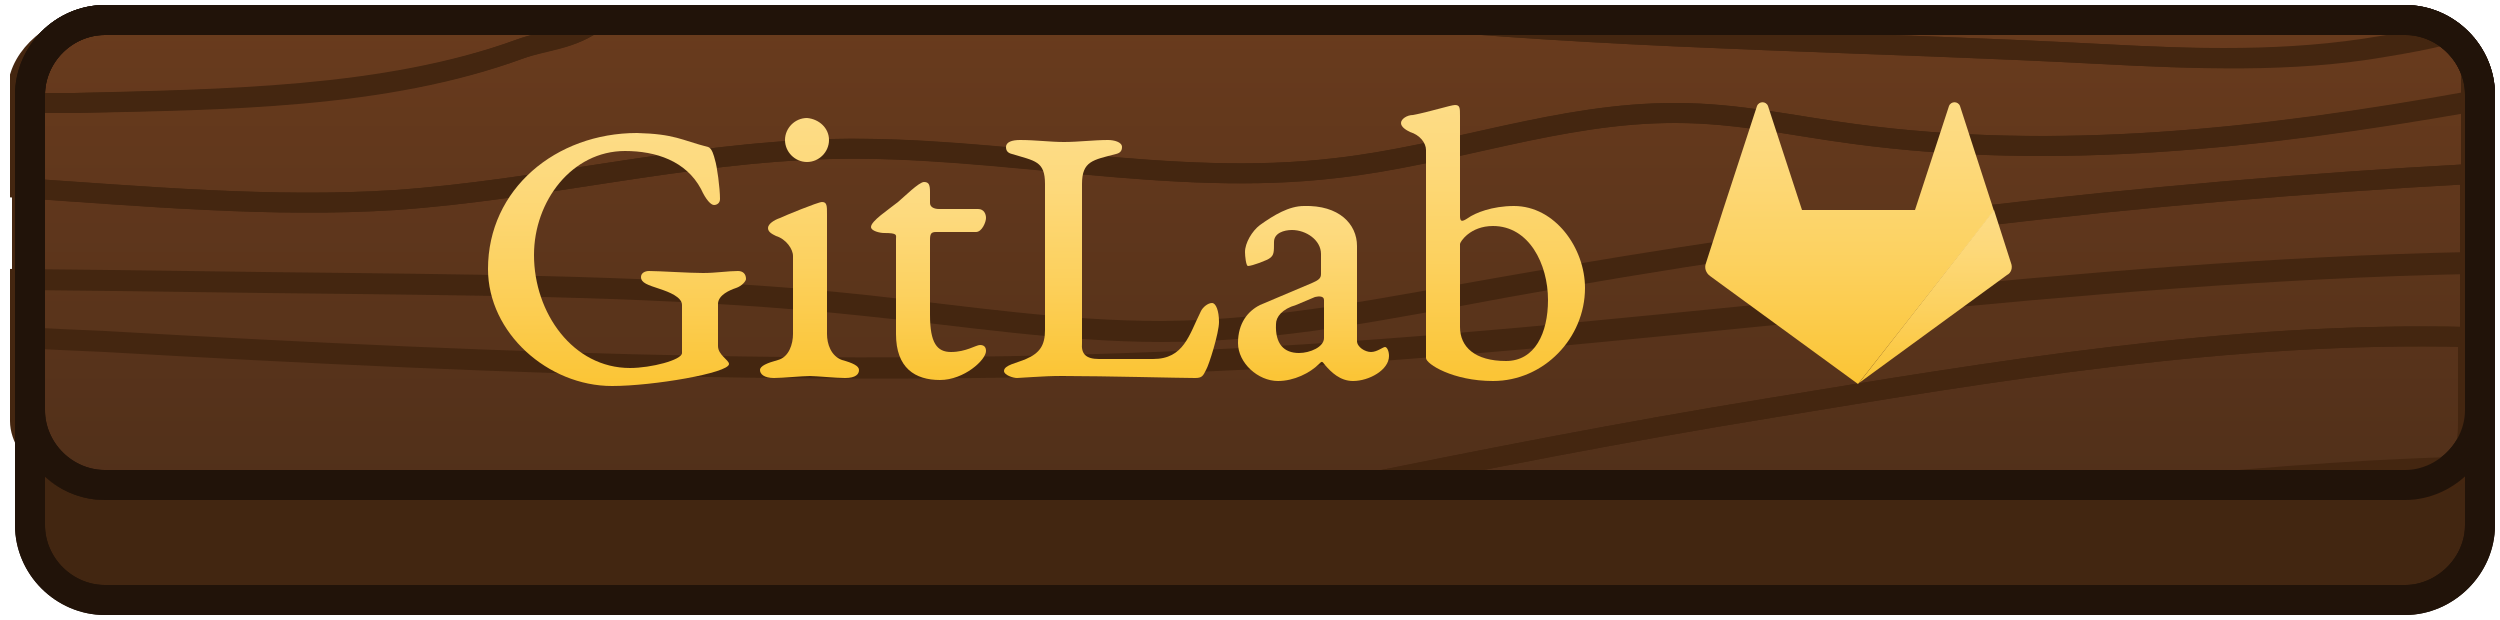 <?xml version="1.0" encoding="utf-8"?>
<!-- Generator: Adobe Illustrator 19.0.0, SVG Export Plug-In . SVG Version: 6.00 Build 0)  -->
<svg version="1.1" id="Layer_1" xmlns="http://www.w3.org/2000/svg" xmlns:xlink="http://www.w3.org/1999/xlink" x="0px" y="0px"
	 viewBox="-16 -3.3 250 62" style="enable-background:new -16 -3.3 250 62;" xml:space="preserve">
<style type="text/css">
	.st0{fill:#422611;stroke:#211309;stroke-width:3;stroke-miterlimit:10;}
	.st1{fill:url(#XMLID_2_);stroke:#211309;stroke-width:3;stroke-miterlimit:10;}
	.st2{fill:none;stroke:#442610;stroke-width:2;stroke-miterlimit:10;}
	.st3{fill:none;stroke:#211309;stroke-width:3;stroke-miterlimit:10;}
	.st4{fill:url(#SVGID_1_);}
	.st5{fill:url(#SVGID_2_);}
	.st6{fill:url(#SVGID_3_);}
	.st7{fill:url(#SVGID_4_);}
	.st8{fill:url(#SVGID_5_);}
	.st9{fill:url(#SVGID_6_);}
	.st10{fill:url(#SVGID_7_);}
	.st11{fill:url(#SVGID_8_);}
	.st12{fill:url(#SVGID_9_);}
</style>
<g>
	<g id="XMLID_1671_">
		<g id="XMLID_1668_">
			<path id="XMLID_1670_" class="st0" d="M224.5,56.7h-230c-4.1,0-7.5-3.4-7.5-7.5v-43c0-4.1,3.4-7.5,7.5-7.5h230
				c4.1,0,7.5,3.4,7.5,7.5v43C232,53.3,228.5,56.7,224.5,56.7z"/>
			
				<linearGradient id="XMLID_2_" gradientUnits="userSpaceOnUse" x1="109.5" y1="8.66" x2="109.5" y2="55.16" gradientTransform="matrix(1 0 0 -1 0 53.85)">
				<stop  offset="0" style="stop-color:#51301A"/>
				<stop  offset="1" style="stop-color:#693B1D"/>
			</linearGradient>
			<path id="XMLID_1669_" class="st1" d="M224.5,45.2h-230c-4.1,0-7.5-3.4-7.5-7.5V6.2c0-4.1,3.4-7.5,7.5-7.5h230
				c4.1,0,7.5,3.4,7.5,7.5v31.5C232,41.8,228.5,45.2,224.5,45.2z"/>
		</g>
		<g id="XMLID_1230_">
			<path id="XMLID_2255_" class="st2" d="M126-1.3c22.7,2,45.4,2.2,68.1,3.4c9.5,0.5,19.1,0.9,28.3-0.7c2.4-0.4,4.1-0.7,6.5-1.3
				c-1.3-0.8-2.2-1.4-4-1.4C224.8-1.3,126-1.3,126-1.3z"/>
			<path id="XMLID_2256_" class="st2" d="M194,2.1c-22.7-1.2-45.4-1.4-68.1-3.4H43.8c-2.6,2-5.2,2-7.8,2.9C22.4,6.5,6.3,6.6-8.6,7
				C-10.2,7-13,7-14,7v8.5c12,0.8,25.2,2,37.5,1.2c14.5-1,28.9-4.7,43.4-5.1c16.9-0.4,34,3.9,50.7,1.9c11.5-1.3,22.5-5.6,34.1-5.5
				c6.2,0,11.6,1.3,17.7,2.1c20.2,2.7,40.7,0.5,61.7-3.3V4.3c0-1.7-1.5-2.5-2.5-4.2c-2.4,0.6-4.1,0.8-6.5,1.2
				C212.8,2.9,203.5,2.6,194,2.1z"/>
			<path id="XMLID_2257_" class="st2" d="M224.8,45.7c2.1,0,4-0.7,5.4-1.8c-11.2,0.3-22.4,0.8-33.7,1.8H224.8z"/>
			<path id="XMLID_2258_" class="st2" d="M100.2,29.8c-9.9,0-19.7-1.5-29.6-2.6c-16.8-1.8-34.4-2-51.3-2.2C8.4,24.9-3,24.7-14,24.6
				v5.8c2,0.1,5.9,0.3,8.5,0.4c40.2,2.3,80.2,3.9,120.4,1.3c37.8-2.4,77.1-8.4,116.1-9.2v-8.8c-33,1.8-64.7,5.6-96.8,11.3
				C122.7,27.4,112,29.7,100.2,29.8z"/>
			<path id="XMLID_2260_" class="st2" d="M169.5,10.1c-6.1-0.8-11.8-2.1-18-2.1c-11.6,0-22.3,4.2-33.8,5.5
				c-16.7,2-33.5-2.3-50.4-1.9c-14.5,0.3-29.2,4.1-43.7,5.1c-12.3,0.8-25.4-0.4-37.4-1.2v9.2c11,0.1,22.4,0.3,33.3,0.4
				c16.9,0.2,34.2,0.4,51,2.2c9.8,1,19.8,2.6,29.7,2.6c11.7,0,22.7-2.3,34.1-4.4c32-5.8,63.8-9.6,96.8-11.4V6.9
				C210,10.6,189.5,12.8,169.5,10.1z"/>
			<path id="XMLID_2261_" class="st2" d="M161,37.5c-14.8,2.4-29,5.2-43.7,8.2h79.1c11.3-1,21.9-2,33-2.3c1.3-1.1,1.4-3,1.4-4.6
				v-8.4C207,29.8,183,33.9,161,37.5z"/>
			<path id="XMLID_2262_" class="st2" d="M-5.5,30.9c-2.6-0.1-6.5-0.3-8.5-0.4v8.3c0,3.3,4.7,6.9,8.8,6.9h122.5
				c14.7-3,28.9-5.8,43.7-8.2c21.9-3.6,46-7.7,70-7.1v-7.3c-39,0.8-78.3,6.8-116.1,9.2C74.7,34.8,34.7,33.2-5.5,30.9z"/>
			<path id="XMLID_2263_" class="st2" d="M36,1.6c2.6-1,5.2-0.9,7.8-2.9h-49c-3.9,0-7.8,2.4-8.8,5.6V7c1,0,3.8,0,5.4,0
				C6.3,6.7,22.5,6.6,36,1.6z"/>
		</g>
		<g id="XMLID_1654_">
			<path id="XMLID_1656_" class="st3" d="M224.5,56.7h-230c-4.1,0-7.5-3.4-7.5-7.5v-43c0-4.1,3.4-7.5,7.5-7.5h230
				c4.1,0,7.5,3.4,7.5,7.5v43C232,53.3,228.5,56.7,224.5,56.7z"/>
			<path id="XMLID_1655_" class="st3" d="M224.5,45.2h-230c-4.1,0-7.5-3.4-7.5-7.5V6.2c0-4.1,3.4-7.5,7.5-7.5h230
				c4.1,0,7.5,3.4,7.5,7.5v31.5C232,41.8,228.5,45.2,224.5,45.2z"/>
		</g>
	</g>
</g>
<g>
	<g>
		<linearGradient id="SVGID_1_" gradientUnits="userSpaceOnUse" x1="156.348" y1="17.761" x2="156.348" y2="17.761">
			<stop  offset="1.685399e-002" style="stop-color:#FBC536"/>
			<stop  offset="0.437" style="stop-color:#FCD15F"/>
			<stop  offset="0.794" style="stop-color:#FDD97B"/>
			<stop  offset="1" style="stop-color:#FDDC86"/>
		</linearGradient>
		<polygon class="st4" points="156.3,17.8 156.3,17.8 156.3,17.8 		"/>
		<linearGradient id="SVGID_2_" gradientUnits="userSpaceOnUse" x1="168.987" y1="35.092" x2="168.987" y2="6.92">
			<stop  offset="1.685399e-002" style="stop-color:#FBC536"/>
			<stop  offset="0.437" style="stop-color:#FCD15F"/>
			<stop  offset="0.794" style="stop-color:#FDD97B"/>
			<stop  offset="1" style="stop-color:#FDDC86"/>
		</linearGradient>
		<path class="st5" d="M183.4,17.8L183.4,17.8L183.4,17.8L183.4,17.8L183.4,17.8L180,7.3c-0.2-0.5-0.9-0.5-1.1,0l-3.4,10.4h0l0,0
			h-11.3l0,0h0l-3.4-10.4c-0.2-0.5-0.9-0.5-1.1,0l-3.4,10.4h0l0,0l0,0h0l13.5,17.3l0,0l-13.5-17.3l-1.7,5.3c-0.2,0.5,0,1,0.4,1.3
			l14.8,10.8l0,0h0l0,0L183.4,17.8z"/>
		<linearGradient id="SVGID_3_" gradientUnits="userSpaceOnUse" x1="177.518" y1="35.092" x2="177.518" y2="17.761">
			<stop  offset="1.685399e-002" style="stop-color:#FBC536"/>
			<stop  offset="0.437" style="stop-color:#FCD15F"/>
			<stop  offset="0.794" style="stop-color:#FDD97B"/>
			<stop  offset="1" style="stop-color:#FDDC86"/>
		</linearGradient>
		<path class="st6" d="M185.1,23l-1.7-5.3v0l-13.5,17.3l14.8-10.8C185.1,24,185.3,23.5,185.1,23z"/>
	</g>
	<g>
		<linearGradient id="SVGID_4_" gradientUnits="userSpaceOnUse" x1="45.714" y1="35.33" x2="45.714" y2="10.053">
			<stop  offset="1.685399e-002" style="stop-color:#FBC536"/>
			<stop  offset="0.437" style="stop-color:#FCD15F"/>
			<stop  offset="0.794" style="stop-color:#FDD97B"/>
			<stop  offset="1" style="stop-color:#FDDC86"/>
		</linearGradient>
		<path class="st7" d="M54.8,11.4c0.4,0.1,0.6,0.9,0.7,1.3c0.2,0.6,0.5,2.8,0.5,3.9c0,0.4-0.3,0.6-0.6,0.6c-0.3,0-0.8-0.5-1.3-1.6
			c-1.5-2.8-4.5-3.8-7.6-3.8c-5.3,0-9.1,5-9.1,10.4c0,5.8,3.9,11.3,9.6,11.3c2.1,0,5.2-0.8,5.2-1.5v-4.8c0-0.8-1.3-1.3-2.2-1.6
			c-1.2-0.4-1.9-0.6-1.9-1.2c0-0.4,0.4-0.6,0.8-0.6c1,0,4,0.2,5.4,0.2c1.3,0,2.5-0.2,3.5-0.2c0.5,0,0.8,0.3,0.8,0.8
			c0,0.2-0.4,0.7-1,0.9c-0.6,0.2-1.8,0.7-1.8,1.6v4.2c0,0.9,1.1,1.4,1.1,1.8c0,0.9-7.6,2.2-11.7,2.2c-6.4,0-12.4-5.3-12.4-11.7
			c0-8,6.8-13.6,14.9-13.6C51.5,10.1,52.1,10.7,54.8,11.4z"/>
		<linearGradient id="SVGID_5_" gradientUnits="userSpaceOnUse" x1="64.915" y1="34.45" x2="64.915" y2="8.574">
			<stop  offset="1.685399e-002" style="stop-color:#FBC536"/>
			<stop  offset="0.437" style="stop-color:#FCD15F"/>
			<stop  offset="0.794" style="stop-color:#FDD97B"/>
			<stop  offset="1" style="stop-color:#FDDC86"/>
		</linearGradient>
		<path class="st8" d="M61.6,20.3c-0.4-0.2-0.8-0.4-0.8-0.8c0-0.4,0.6-0.8,1.2-1c0.4-0.2,3.8-1.6,4.2-1.6c0.5,0,0.5,0.4,0.5,1.2v12
			c0,1,0.4,2.2,1.5,2.6c1.1,0.3,1.7,0.6,1.7,1c0,0.4-0.3,0.8-1.4,0.8c-0.9,0-2.9-0.2-3.5-0.2c-0.8,0-2.7,0.2-3.6,0.2
			c-1,0-1.4-0.4-1.4-0.8c0-0.4,0.7-0.7,1.8-1s1.5-1.6,1.5-2.6v-7.8C63.3,21.6,62.6,20.6,61.6,20.3z M66.9,10.7c0,1.2-1,2.2-2.2,2.2
			c-1.2,0-2.2-1-2.2-2.2c0-1.2,1-2.2,2.2-2.2C65.9,8.6,66.9,9.5,66.9,10.7z"/>
		<linearGradient id="SVGID_6_" gradientUnits="userSpaceOnUse" x1="76.735" y1="34.69" x2="76.735" y2="14.973">
			<stop  offset="1.685399e-002" style="stop-color:#FBC536"/>
			<stop  offset="0.437" style="stop-color:#FCD15F"/>
			<stop  offset="0.794" style="stop-color:#FDD97B"/>
			<stop  offset="1" style="stop-color:#FDDC86"/>
		</linearGradient>
		<path class="st9" d="M73.6,30.1v-9.5c0-0.4,0.2-0.6-1.2-0.6c-0.4,0-1.3-0.2-1.3-0.6c0-0.6,1.7-1.7,2.7-2.5c0.6-0.5,2.1-2,2.6-2
			c0.5,0,0.6,0.3,0.6,1v1.1c0,0.4,0.4,0.6,0.9,0.6h3.9c0.6,0,0.8,0.5,0.8,0.9c0,0.4-0.4,1.4-1,1.4h-4c-0.5,0-0.6,0.2-0.6,0.8v7.5
			c0,2.8,0.7,3.7,2.1,3.7c1.5,0,2.5-0.7,2.9-0.7c0.4,0,0.6,0.2,0.6,0.6c0,0.9-2.2,2.9-4.6,2.9C75.5,34.7,73.6,33.5,73.6,30.1z"/>
		<linearGradient id="SVGID_7_" gradientUnits="userSpaceOnUse" x1="95.013" y1="34.45" x2="95.013" y2="10.734">
			<stop  offset="1.685399e-002" style="stop-color:#FBC536"/>
			<stop  offset="0.437" style="stop-color:#FCD15F"/>
			<stop  offset="0.794" style="stop-color:#FDD97B"/>
			<stop  offset="1" style="stop-color:#FDDC86"/>
		</linearGradient>
		<path class="st10" d="M93.9,32.6h5.4c3.1,0,3.6-2.4,4.8-4.8c0.2-0.4,0.7-0.8,1.1-0.8c0.4,0,0.7,0.8,0.7,1.9c0,1.1-1,4.3-1.3,4.8
			c-0.3,0.6-0.4,0.8-1.1,0.8c-1.5,0-9-0.2-13.3-0.2c-1.9,0-4.2,0.2-4.5,0.2c-0.4,0-1.3-0.3-1.3-0.7c0-0.6,1.3-0.8,2.2-1.2
			c1.4-0.6,1.9-1.4,1.9-2.9V15.1c0-2.3-1-2.3-3.3-3c-0.4-0.1-0.6-0.3-0.6-0.7c0-0.5,0.6-0.7,1.4-0.7c1.6,0,3,0.2,4.4,0.2
			c1.4,0,3-0.2,4.4-0.2c0.6,0,1.4,0.2,1.4,0.7c0,0.4-0.2,0.6-0.6,0.7c-2.3,0.6-3.4,0.7-3.4,3V31C92.1,32.1,92.6,32.6,93.9,32.6z"/>
		<linearGradient id="SVGID_8_" gradientUnits="userSpaceOnUse" x1="115.454" y1="34.69" x2="115.454" y2="17.173">
			<stop  offset="1.685399e-002" style="stop-color:#FBC536"/>
			<stop  offset="0.437" style="stop-color:#FCD15F"/>
			<stop  offset="0.794" style="stop-color:#FDD97B"/>
			<stop  offset="1" style="stop-color:#FDDC86"/>
		</linearGradient>
		<path class="st11" d="M119.7,21.3v9.5c0,0.6,0.8,1.1,1.4,1.1c0.6,0,1.2-0.5,1.4-0.5c0.2,0,0.4,0.4,0.4,0.9c0,1.4-2,2.5-3.6,2.5
			c-1.3,0-2.2-0.9-2.8-1.6c-0.3-0.4-0.3-0.4-0.6-0.1c-0.9,0.9-2.5,1.7-4.1,1.7c-2,0-4-1.8-4-3.8s1-3.2,2.2-3.8l5.2-2.2
			c0.7-0.3,0.9-0.5,0.9-0.9v-2c0-1.4-1.5-2.4-2.9-2.4c-0.8,0-1.8,0.3-1.8,1.2c0,1,0,1.3-0.4,1.6c-0.2,0.2-1.8,0.8-2.2,0.8
			c-0.2,0-0.3-1-0.3-1.4c0-0.9,0.7-2.1,1.5-2.7c1.4-1,2.9-1.9,4.4-1.9C117.9,17.2,119.7,19.1,119.7,21.3z M113.9,32
			c1.1,0,2.5-0.6,2.5-1.5v-3.8c0-0.4-0.5-0.4-0.9-0.3l-1.9,0.8c-1.4,0.4-2,1.2-2,1.9C111.5,31.1,112.4,32,113.9,32z"/>
		<linearGradient id="SVGID_9_" gradientUnits="userSpaceOnUse" x1="133.293" y1="34.69" x2="133.293" y2="7.135">
			<stop  offset="1.685399e-002" style="stop-color:#FBC536"/>
			<stop  offset="0.437" style="stop-color:#FCD15F"/>
			<stop  offset="0.794" style="stop-color:#FDD97B"/>
			<stop  offset="1" style="stop-color:#FDDC86"/>
		</linearGradient>
		<path class="st12" d="M125,9.9c-0.4-0.2-0.9-0.5-0.9-0.9c0-0.4,0.6-0.8,1.2-0.8c1.6-0.3,3.8-1,4.2-1c0.5,0,0.5,0.3,0.5,1.1v10
			c0,0.6,0.2,0.6,0.8,0.2c0.7-0.5,2.4-1.2,4.6-1.2c4.1,0,7.1,4.2,7.1,8.2c0,5-4.1,9.3-9.2,9.3c-4,0-6.7-1.7-6.7-2.3V11.7
			C126.6,11,126,10.2,125,9.9z M130,29.4c0,2,1.5,3.4,4.6,3.4c2.9,0,4.2-2.8,4.2-6.1c0-3.6-1.9-7.4-5.5-7.4c-2.3,0-3.3,1.6-3.3,1.8
			V29.4z"/>
	</g>
</g>
</svg>
